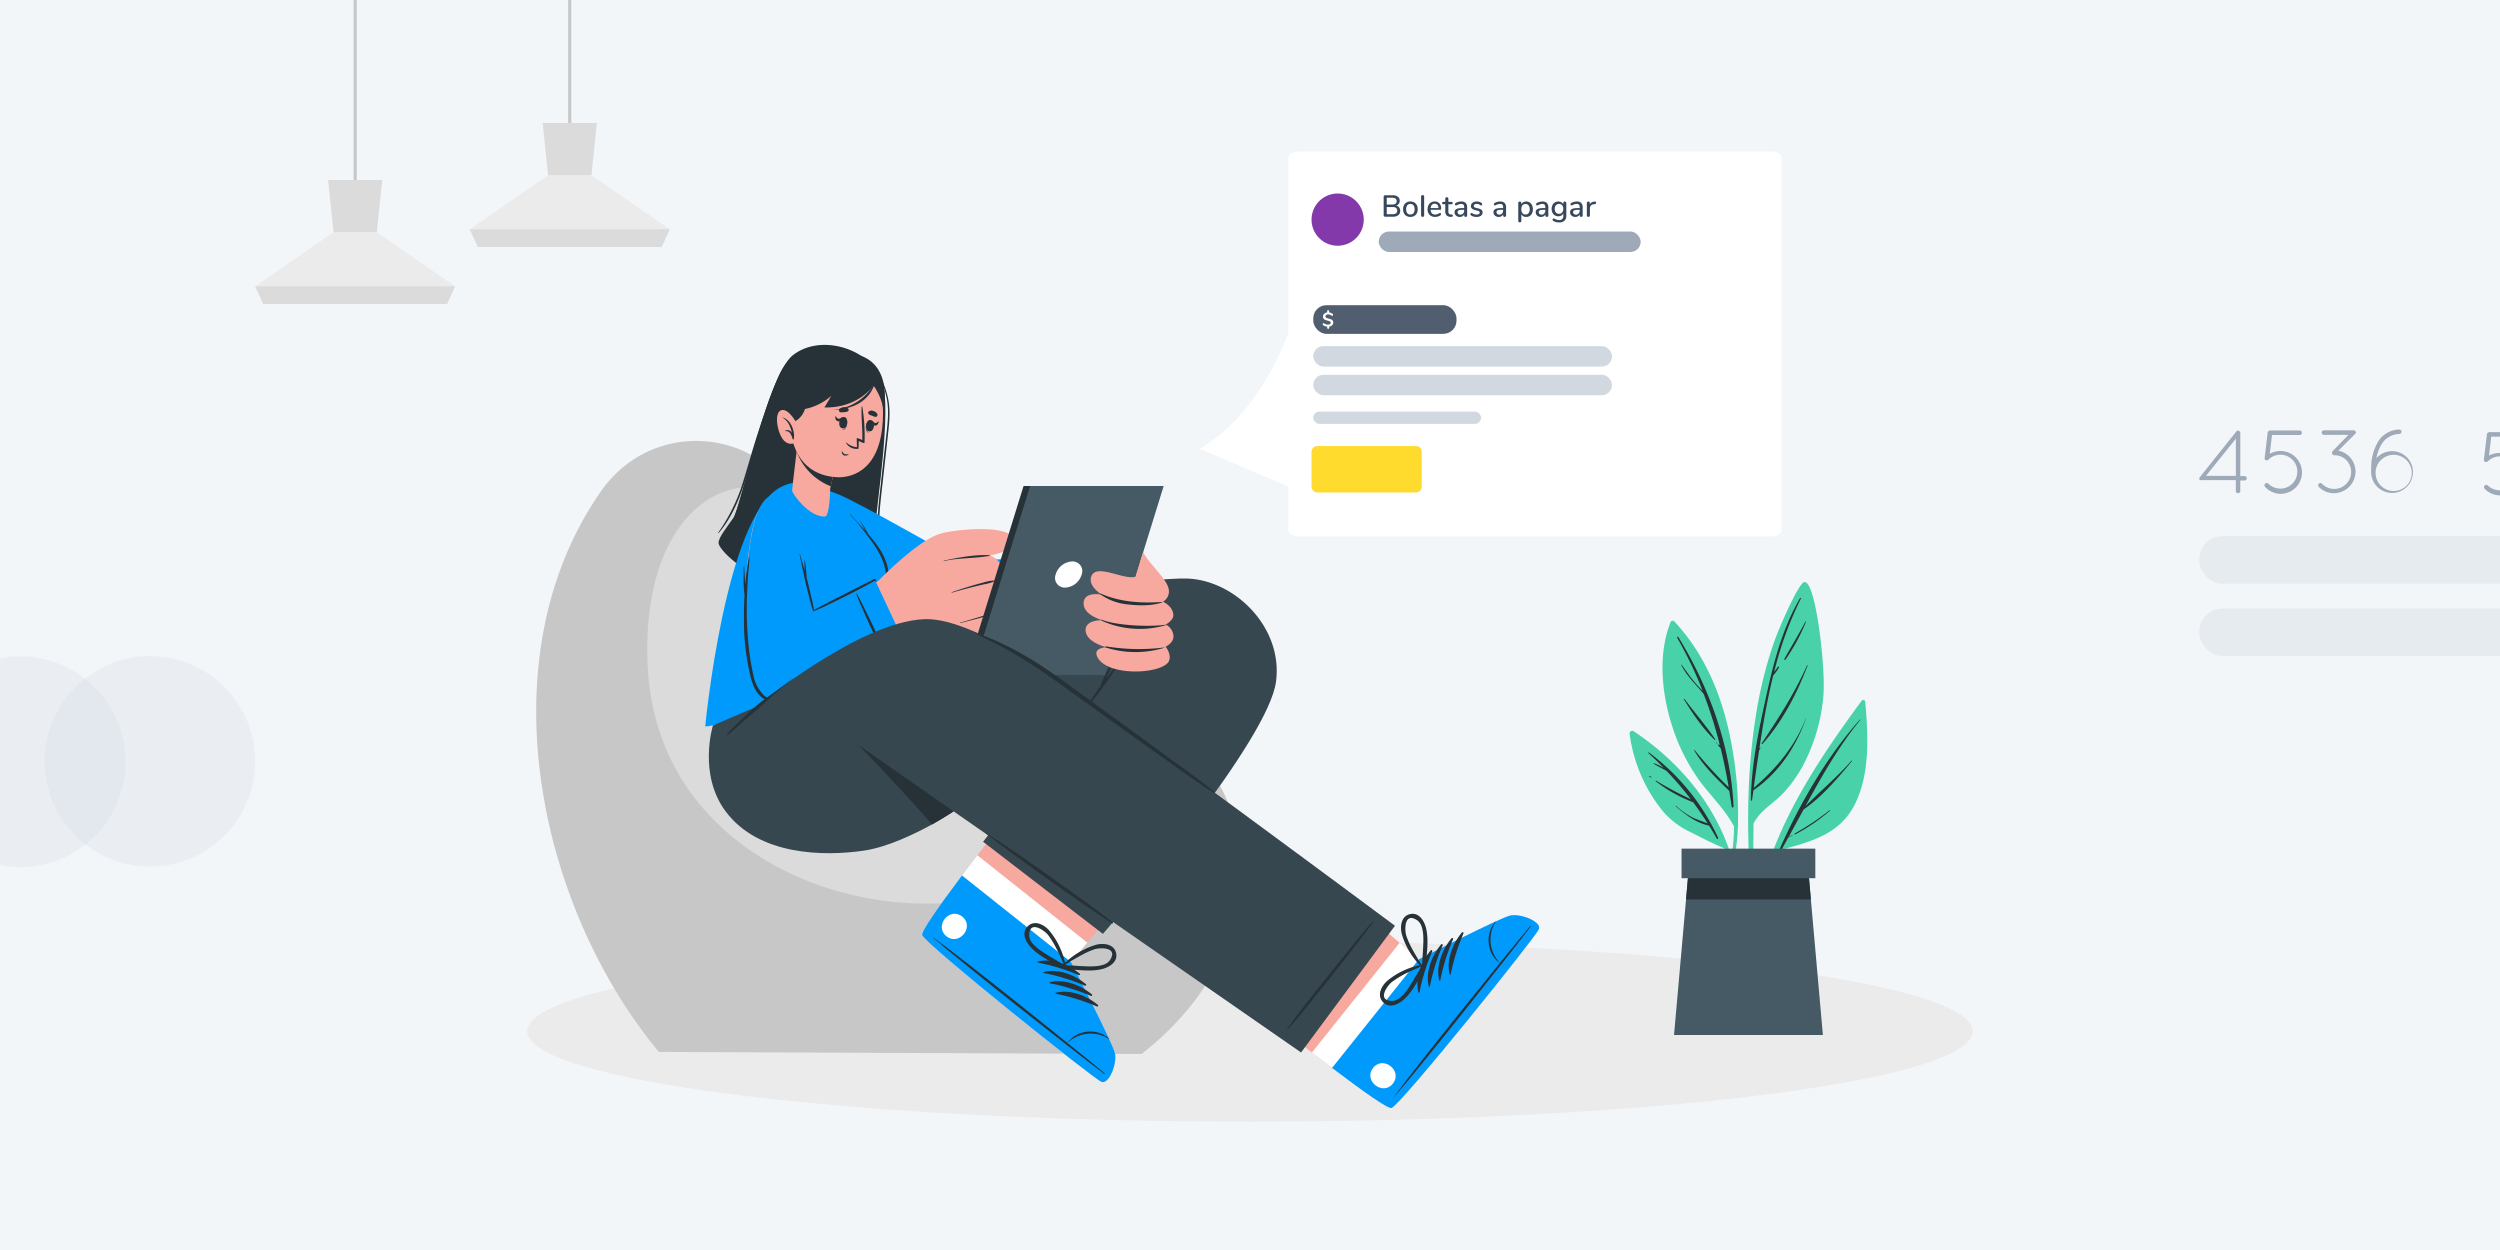 <svg xmlns="http://www.w3.org/2000/svg" xmlns:xlink="http://www.w3.org/1999/xlink" width="760" height="380" viewBox="0 0 760 380">
  <rect x="0" y="0" width="760" height="380" fill="#808080" stroke="none"/>
  <defs>
    <clipPath id="clip-path">
      <rect id="Rectángulo_17692" data-name="Rectángulo 17692" width="760" height="380" fill="#f3f6f9"/>
    </clipPath>
  </defs>
  <g id="Enmascarar_grupo_155" data-name="Enmascarar grupo 155" clip-path="url(#clip-path)">
    <g id="Grupo_19567" data-name="Grupo 19567">
      <rect id="Rectángulo_17691" data-name="Rectángulo 17691" width="760" height="380" fill="#f3f6f9"/>
      <g id="Add_to_Cart-cuate" data-name="Add to Cart-cuate" transform="translate(130 -130.73)">
        <g id="freepik--Shadow--inject-127">
          <ellipse id="Elipse_895" data-name="Elipse 895" cx="219.75" cy="27.51" rx="219.75" ry="27.51" transform="translate(30.25 416.71)" fill="#ebebeb"/>
        </g>
        <g id="freepik--Puff--inject-127">
          <path id="Trazado_28099" data-name="Trazado 28099" d="M70.29,450.51l146.77.63c35.68-28,39.36-69.51,13.91-94.67-15.4-15.21-35-12.14-53.59-14.56h0a54.919,54.919,0,0,1-18.89-5.55c-19.18-10.11-30-34-46.12-54.06-2-2.51-4.11-5-6.32-7.32-13.27-14.17-39.67-14.63-53.49,5.29C17.42,330.87,33.5,406.19,70.29,450.51Z" fill="#c7c7c7"/>
          <path id="Trazado_28100" data-name="Trazado 28100" d="M67,334.72c3.85,60.22,73.39,82.7,116.82,64.66,37.77-15.69,25.41-51.49-6.47-57.47h0a54.92,54.92,0,0,1-18.89-5.55c-19.18-10.11-30-34-46.12-54.06C88.28,269.81,64.21,290.63,67,334.72Z" fill="#dbdbdb"/>
        </g>
        <g id="freepik--Character--inject-127">
          <path id="Trazado_28101" data-name="Trazado 28101" d="M204.86,459.63c-2.27-.83-53.56-41.83-54.53-44.63-.38-1.06,5.16-8.88,12.11-18.13,1.51-2,3.07-4.06,4.67-6.14,10.37-13.5,21.68-27.59,21.68-27.59l34.39,27.32L200.56,417.3l-5,5.9s12.62,24.48,13.35,27.67S207.13,460.46,204.86,459.63Z" fill="#f7a9a0"/>
          <path id="Trazado_28102" data-name="Trazado 28102" d="M204.86,459.63c-2.27-.83-53.56-41.83-54.53-44.63-.45-1.29,7.81-12.56,16.78-24.27l33.45,26.57-5,5.9s12.62,24.48,13.35,27.67S207.13,460.46,204.86,459.63Z" fill="#fff"/>
          <path id="Trazado_28103" data-name="Trazado 28103" d="M204.86,459.63c-2.27-.83-53.56-41.83-54.53-44.63-.38-1.06,5.16-8.88,12.11-18.13l33.15,26.33s12.62,24.48,13.35,27.67S207.13,460.46,204.86,459.63Z" fill="#009afd"/>
          <path id="Trazado_28104" data-name="Trazado 28104" d="M205.77,457c-8.43-7.08-43.1-34.86-52-41.22-.08,0-.11,0-.05.06,8.2,7.2,43.1,34.69,51.9,41.3C205.84,457.27,205.94,457.14,205.77,457Z" fill="#263238"/>
          <path id="Trazado_28105" data-name="Trazado 28105" d="M207.12,446.38a8.87,8.87,0,0,0-6.82-2,8.6,8.6,0,0,0-5.59,3.06c0,.05,0,.13.1.08a10.22,10.22,0,0,1,12.22-1,.083.083,0,1,0,.09-.14Z" fill="#263238"/>
          <path id="Trazado_28106" data-name="Trazado 28106" d="M198.24,426.72c-3.4-2.8-8.36-4.77-12.75-3.67-.17.05-.1.29,0,.32A61.061,61.061,0,0,1,198,427.19a.27.27,0,0,0,.24-.47Z" fill="#263238"/>
          <path id="Trazado_28107" data-name="Trazado 28107" d="M200.07,429.88c-3.4-2.8-8.36-4.77-12.75-3.67-.17.05-.11.29,0,.32a61,61,0,0,1,12.43,3.82.284.284,0,0,0,.32-.47Z" fill="#263238"/>
          <path id="Trazado_28108" data-name="Trazado 28108" d="M201.9,433c-3.4-2.8-8.36-4.77-12.75-3.67-.17.05-.11.29,0,.32a61,61,0,0,1,12.43,3.82.284.284,0,1,0,.32-.47Z" fill="#263238"/>
          <path id="Trazado_28109" data-name="Trazado 28109" d="M203.73,436.2c-3.4-2.8-8.36-4.77-12.75-3.67-.17,0-.11.29,0,.31a61.633,61.633,0,0,1,12.43,3.83.284.284,0,1,0,.32-.47Z" fill="#263238"/>
          <path id="Trazado_28110" data-name="Trazado 28110" d="M162.51,409.36c-3.87-3.08-8.65,2.93-4.78,6S166.39,412.44,162.51,409.36Z" fill="#fff"/>
          <path id="Trazado_28111" data-name="Trazado 28111" d="M209.3,420.51c-.58-2.84-3.91-3.18-6.18-2.54a23.14,23.14,0,0,0-10.16,6.3.12.12,0,0,0,0,.19.53.53,0,0,0,.4.77c3.8.26,7.84,1,11.61.11C207.2,424.8,209.86,423.19,209.3,420.51Zm-10.06,3.94c-1.88-.08-3.74-.26-5.62-.27a67.359,67.359,0,0,1,6-3.55,25.674,25.674,0,0,1,3.11-1.32c1.66-.54,7.34-.72,4.69,3.3C206,424.83,201.47,424.55,199.24,424.45Z" fill="#263238"/>
          <path id="Trazado_28112" data-name="Trazado 28112" d="M183.39,418.72c2.63,2.85,6.4,4.47,9.71,6.36a.53.53,0,0,0,.76-.42c.07,0,.14,0,.13-.13a23.16,23.16,0,0,0-5-10.89c-1.53-1.8-4.48-3.36-6.55-1.33S181.85,417.05,183.39,418.72Zm-.51-3.62c0-4.82,4.65-1.51,5.73-.14a24.882,24.882,0,0,1,1.85,2.82,68.8,68.8,0,0,1,3,6.3c-1.57-1-3.21-1.92-4.82-2.9C186.76,420,182.86,417.75,182.88,415.1Z" fill="#263238"/>
          <path id="Trazado_28113" data-name="Trazado 28113" d="M257.92,337.92c-2.35,17.87-46.39,69.45-51.48,75.37l-1.16,1.34-36.42-28,.42-.54,32.07-42-95.68-.56L142,315.29s2.95,1.7,9.07.81c21.12-3.09,68.73-9.94,80-9.49C245.5,307.21,260.08,321.52,257.92,337.92Z" fill="#37474f"/>
          <path id="Trazado_28114" data-name="Trazado 28114" d="M212.87,328.49a42.658,42.658,0,0,0-3.31,4.24c-1.13,1.48-2.28,3-3.42,4.44v.05c.2-.44.4-.87.61-1.31.71-1.48,1.28-3,2.13-4.42.05-.09-.08-.17-.13-.08-.87,1.4-1.88,2.74-2.62,4.22-.35.69-.68,1.4-1,2.11-.17.39-.35.79-.5,1.19-.07.18-.15.37-.21.57-.5.69-1,1.38-1.49,2.09-1.08,1.56-2,3.22-3.13,4.77-.06.08.08.16.14.08,1.1-1.46,2.34-2.82,3.47-4.27s2.23-3,3.3-4.52,2.07-3,3.12-4.48a44.671,44.671,0,0,0,3.15-4.61.065.065,0,1,0-.11-.07Z" fill="#263238"/>
          <path id="Trazado_28115" data-name="Trazado 28115" d="M111,238.73c-7.59,6-15.1,45-18,49.34-2.07,3.05-4.67,6.1-4.55,7.82s7.4,10.18,21.17,12.84,27.34-3.91,28.72-5.64-2.25-7.67-2.11-13,4.9-34.59,2-43.31C134.88,236.89,119.71,231.89,111,238.73Z" fill="#263238"/>
          <path id="Trazado_28116" data-name="Trazado 28116" d="M139.29,301.43a25.56,25.56,0,0,1-2.07-11.05c.08-4.27.62-8.54,1.09-12.78q.75-6.71,1.49-13.42c.43-3.95,1-7.94.26-11.88a22,22,0,0,0-4.87-10.36s-.11,0-.07.05a23.61,23.61,0,0,1,4.53,10.35c.71,4.22,0,8.53-.45,12.76-.5,4.39-1,8.77-1.47,13.16-.44,4-.94,8.1-1,12.16,0,3.74.33,7.9,2.32,11.12C139.14,301.66,139.35,301.56,139.29,301.43Z" fill="#263238"/>
          <path id="Trazado_28117" data-name="Trazado 28117" d="M112.21,238.47c-3.52,1.91-5.24,5.69-6.65,9.32-1.9,4.93-3.65,9.93-5.29,15-1.7,5.19-3.1,10.47-4.77,15.67a54.8,54.8,0,0,1-7.16,14.18c-.07.1,0,.22.14.13,6.55-7.67,8.57-18,11.57-27.42q2.49-7.8,5.25-15.5c1.49-4.16,3-8.87,7-11.26C112.32,238.52,112.26,238.44,112.21,238.47Z" fill="#263238"/>
          <path id="Trazado_28118" data-name="Trazado 28118" d="M115.42,237.05c-7.36,2.88-10.27,11.12-12.64,18.15-2.82,8.35-4.85,16.95-7.34,25.4-1.39,4.77-2.65,9.95-5.75,13.91-.09.12.08.27.18.16,2.38-2.84,3.6-6.37,4.73-9.86,1.35-4.19,2.53-8.43,3.69-12.67,2.32-8.4,4.44-17.07,8.06-25,1.91-4.18,4.76-8.26,9.1-10C115.5,237.11,115.47,237,115.42,237.05Z" fill="#263238"/>
          <path id="Trazado_28119" data-name="Trazado 28119" d="M117.64,289.9c6.49,9.31,28.72,33.47,44.09,37,8.48,1.93,49.41,7.65,55,2.55,6.57-6,3.52-28.52-1.7-28.72-16-.63-45.45,2.49-52.82.87-3.33-.74-21-12.14-39.88-21.26C115.22,276.88,113.46,283.89,117.64,289.9Z" fill="#f7a9a0"/>
          <path id="Trazado_28120" data-name="Trazado 28120" d="M206.37,299.47l-2.74,33.74s-37.14-.59-48.35-6.89-29.46-22.38-36.44-33.56-4.65-17.27,9-10.39,32,17.9,34.44,18.48S206.37,299.47,206.37,299.47Z" fill="#009afd"/>
          <path id="Trazado_28121" data-name="Trazado 28121" d="M200.4,301.82a.08.08,0,1,0-.16,0c-.45,2.32-.65,4.7-.91,7s-.5,4.86-.72,7.29c-.44,4.85-1,9.73-1.1,14.59,0,.21.28.21.31,0,.73-4.77,1.11-9.63,1.57-14.44.22-2.39.44-4.77.61-7.16S200.43,304.25,200.4,301.82Z" fill="#263238"/>
          <path id="Trazado_28122" data-name="Trazado 28122" d="M84.39,351.55c2,.65,59.94-16.1,59.94-16.1l-6.84-20.11s3.38-6.46,1.81-12.68c-2.09-8.31-17.47-22-18.68-22.77-4.85-3.22-9.4-3.16-13.42-1C90.46,287.76,84.39,351.55,84.39,351.55Z" fill="#009afd"/>
          <path id="Trazado_28123" data-name="Trazado 28123" d="M128.57,287.13c1.49,1.73,3.09,3.38,4.63,5.08-.72-1.26-1.43-2.54-2.2-3.77h0a28.352,28.352,0,0,1,2.93,4.67,38,38,0,0,1,3.2,4.08,18.289,18.289,0,0,1,2.63,5.6A15.24,15.24,0,0,1,140,309a39.629,39.629,0,0,1-1.95,6.93c-.11.3-.53.11-.45-.18,1.09-3.93,2.32-8.07,1.45-12.17s-3.4-7.48-5.86-10.7a58.737,58.737,0,0,0-4.72-5.62C128.37,287.15,128.5,287.05,128.57,287.13Z" fill="#263238"/>
          <path id="Trazado_28124" data-name="Trazado 28124" d="M110.82,280c.23,1.05,5.13,7.92,9.92,7.76,1.55-.05,1.64-8.57,1.64-8.57l.15-.63,2.1-8.79-11.74-7.69S110.73,279.55,110.82,280Z" fill="#f7a9a0"/>
          <path id="Trazado_28125" data-name="Trazado 28125" d="M124.63,269.76l-2.1,8.79A18.16,18.16,0,0,1,112.16,268c.36-3,.67-5.55.71-5.92a.18.18,0,0,0,0-.05l1.49.9Z" fill="#263238"/>
          <path id="Trazado_28126" data-name="Trazado 28126" d="M138.35,259c-1,15.83-10.58,17-14,16.8-3.09-.19-13.62-1.26-14.27-17.11s7-20.38,14.14-20.3S139.34,243.14,138.35,259Z" fill="#f7a9a0"/>
          <path id="Trazado_28127" data-name="Trazado 28127" d="M136,257.44a9.025,9.025,0,0,1-1-.37,1.77,1.77,0,0,1-1-.57.58.58,0,0,1,.1-.69,1.42,1.42,0,0,1,1.41-.14,2.07,2.07,0,0,1,1.18.89.61.61,0,0,1-.69.88Z" fill="#263238"/>
          <path id="Trazado_28128" data-name="Trazado 28128" d="M125.63,256.09a9.806,9.806,0,0,0,1.09-.08,1.76,1.76,0,0,0,1.1-.3.55.55,0,0,0,.09-.68,1.39,1.39,0,0,0-1.32-.51,2.12,2.12,0,0,0-1.38.55.61.61,0,0,0,.42,1.02Z" fill="#263238"/>
          <path id="Trazado_28129" data-name="Trazado 28129" d="M127.55,258.74a.1.1,0,0,0-.1.09c-.08,1.08-.36,2.3-1.37,2.55v.06C127.29,261.4,127.64,259.78,127.55,258.74Z" fill="#263238"/>
          <path id="Trazado_28130" data-name="Trazado 28130" d="M126.71,257.52c-1.71-.32-2.23,3.12-.64,3.42S128.15,257.79,126.71,257.52Z" fill="#263238"/>
          <path id="Trazado_28131" data-name="Trazado 28131" d="M126,257.6c-.33.15-.68.45-1.05.43s-.69-.43-.91-.82h-.07c-.1.66,0,1.38.74,1.58s1.19-.33,1.45-1C126.22,257.74,126.14,257.54,126,257.6Z" fill="#263238"/>
          <path id="Trazado_28132" data-name="Trazado 28132" d="M133.45,259.36s.07.06.06.11c-.2,1.06-.25,2.31.66,2.81v.06C133,262,133.09,260.33,133.45,259.36Z" fill="#263238"/>
          <path id="Trazado_28133" data-name="Trazado 28133" d="M134.57,258.4c1.74.14,1.33,3.6-.27,3.47S133.12,258.28,134.57,258.4Z" fill="#263238"/>
          <path id="Trazado_28134" data-name="Trazado 28134" d="M135.27,258.71c.25.22.48.58.81.64s.7-.27,1-.6h.05c-.06.67-.36,1.33-1,1.38s-.95-.57-1-1.25C135.05,258.8,135.17,258.62,135.27,258.71Z" fill="#263238"/>
          <path id="Trazado_28135" data-name="Trazado 28135" d="M126.06,268c.2.3.39.69.77.79a2.67,2.67,0,0,0,1.19,0s.06,0,0,.06a1.45,1.45,0,0,1-1.46.32,1.16,1.16,0,0,1-.65-1.1.083.083,0,1,1,.15-.07Z" fill="#263238"/>
          <path id="Trazado_28136" data-name="Trazado 28136" d="M131.06,264.75s0,1.62-.1,2.38c0,.07-.2.08-.46.06h0a3.61,3.61,0,0,1-3.29-1.81.08.08,0,0,1,.12-.09,5.5,5.5,0,0,0,3.15,1.38c.08-.2-.1-2.78,0-2.78a7,7,0,0,1,1.66.63c.1-3.39-.35-6.77-.21-10.15a.11.11,0,0,1,.21,0,54.9,54.9,0,0,1,.68,10.92C132.82,265.69,131.34,264.92,131.06,264.75Z" fill="#263238"/>
          <path id="Trazado_28137" data-name="Trazado 28137" d="M110,259.51a6.57,6.57,0,0,0,4.71-4.45,17,17,0,0,0,8-4c-.18.3-1.42,2.45-2.09,3.53,10.26.27,14.93-6.63,14.93-6.63a17.51,17.51,0,0,1,3,7.18s1.37-6-.88-10.76a10,10,0,0,0-8.14-5.95,14.27,14.27,0,0,0-14.52,1.28C107,245.29,110,259.51,110,259.51Z" fill="#263238"/>
          <path id="Trazado_28138" data-name="Trazado 28138" d="M128.42,254.53a18.821,18.821,0,0,1-5.46.78h0a15.84,15.84,0,0,0,8.18-2.82,15.371,15.371,0,0,0,2.76-2.52,10.41,10.41,0,0,0,2.12-3.48.08.08,0,1,1,.15,0,12,12,0,0,1-1.62,3.72,11,11,0,0,1-2.89,2.8,12.59,12.59,0,0,1-3.24,1.51" fill="#263238"/>
          <path id="Trazado_28139" data-name="Trazado 28139" d="M112.52,260s-2.68-5.41-5.09-4.53-.9,8.37,1.57,9.74a2.67,2.67,0,0,0,3.76-.89Z" fill="#f7a9a0"/>
          <path id="Trazado_28140" data-name="Trazado 28140" d="M107.92,257.64s-.06.05,0,.07c1.72,1,2.43,2.85,2.84,4.71a1.48,1.48,0,0,0-2.13-.73.06.06,0,0,0,0,.11,1.63,1.63,0,0,1,1.71.84,7.271,7.271,0,0,1,.64,1.58c.06.17.37.13.34-.07h0C111.71,261.78,110.39,258.25,107.92,257.64Z" fill="#263238"/>
          <path id="Trazado_28141" data-name="Trazado 28141" d="M98.46,293c-4.65,26.41-.15,46.19,4.33,48.64,12.08,6.6,41.08-6.78,49.27-9.44,3.3-1.07-11.77-26.36-15.15-24.8-7.95,3.67-19.09,9.91-19.54,9.86-.9-.09-1.94-6.83-6.56-26.48C107.08,274.92,100.37,282.23,98.46,293Z" fill="#f7a9a0"/>
          <path id="Trazado_28142" data-name="Trazado 28142" d="M178.42,294.91c.83,3.32-7.52,4.67-7.52,4.67a6.28,6.28,0,0,1,3.31,2.73c1.21,2.3-1.85,5.21-1.85,5.21a7.82,7.82,0,0,1,3,3.44c.94,2.31-1.74,5.69-1.74,5.69a6.84,6.84,0,0,1,.76,4.71c-1,4.26-7.55,5.93-11.39,7.77-4.11,2-10.91,2.69-14,4.08l-13.37-24.49S148.57,295,156,292.92C160,291.75,177.16,289.84,178.42,294.91Z" fill="#f7a9a0"/>
          <path id="Trazado_28143" data-name="Trazado 28143" d="M170.81,299.5c-4.65-.2-9.34.71-13.86,1.64-.1,0-.06.17,0,.15,4.48-1,9.33-.77,13.83-1.57a.111.111,0,0,0,.03-.22Z" fill="#263238"/>
          <path id="Trazado_28144" data-name="Trazado 28144" d="M172.15,307.21a12.439,12.439,0,0,0-3.12.58c-1.08.28-2.17.58-3.25.9-2.16.64-4.3,1.32-6.43,2.06-.09,0-.06.19,0,.16q3.23-.95,6.49-1.76c1.09-.27,2.19-.53,3.28-.78a14.64,14.64,0,0,0,3.06-.86.16.16,0,0,0-.03-.3Z" fill="#263238"/>
          <path id="Trazado_28145" data-name="Trazado 28145" d="M173.56,316.68a8.5,8.5,0,0,0-2.78.67l-2.94.91c-2,.6-3.92,1.2-5.91,1.72-.09,0-.06.19,0,.16,2-.53,4-1,6.05-1.57l3-.82a7.68,7.68,0,0,0,2.61-1,.06.06,0,0,0-.03-.07Z" fill="#263238"/>
          <path id="Trazado_28146" data-name="Trazado 28146" d="M136.07,307.21,150,336.91s-43.1,12.57-48.94,5-5.44-31.36-2.7-47.82,10.15-16.78,13.39-1.9,5.16,24.28,5.74,24.2S136.07,307.21,136.07,307.21Z" fill="#009afd"/>
          <path id="Trazado_28147" data-name="Trazado 28147" d="M130.45,311.2c0-.07-.18,0-.15.06.78,2.23,1.82,4.38,2.77,6.54s2,4.45,3.06,6.66c2.07,4.4,4.1,8.87,6.43,13.14a.15.15,0,1,0,.26-.14c-1.78-4.5-3.9-8.88-5.94-13.26-1-2.18-2-4.34-3.09-6.49S131.7,313.29,130.45,311.2Z" fill="#263238"/>
          <path id="Trazado_28148" data-name="Trazado 28148" d="M127.18,342.37a17.808,17.808,0,0,0-3.6.6c-1.25.22-2.5.42-3.75.58a68.873,68.873,0,0,1-7.31.63c-2.41.06-8.37-.3-10.2-2a11.45,11.45,0,0,1-3.11-5.36,78.122,78.122,0,0,1-1.48-8.47,109.781,109.781,0,0,1-.57-18.13c.07-1.68.18-3.37.3-5.05s.33-3.42.38-5.14a.055.055,0,0,0-.11,0,59.174,59.174,0,0,0-1.14,8.3c-.11-1.73-.32-3.47-.34-5.21a.08.08,0,1,0-.16,0c0,1.83-.09,3.66,0,5.49a29.3,29.3,0,0,0,.25,3.07c-.14,2.33-.21,4.66-.18,7a71.7,71.7,0,0,0,2.13,18.23c.71,2.59,1.81,5.06,4.17,6.45a15.339,15.339,0,0,0,5.67,1.48,47.491,47.491,0,0,0,12.42-.78q1.71-.33,3.42-.72a13.53,13.53,0,0,0,3.27-.89S127.24,342.37,127.18,342.37Z" fill="#263238"/>
          <path id="Trazado_28149" data-name="Trazado 28149" d="M136.62,307.44v.01h0Z" fill="#263238"/>
          <path id="Trazado_28150" data-name="Trazado 28150" d="M136,306.65c-3.17,1.59-6.35,3.18-9.51,4.8l-4.67,2.39c-1.5.78-4.36,2.32-4.36,2.32a35.718,35.718,0,0,0-.88-4.13c-.3-1.34-.67-2.91-1-4.36-.1-.38-.21-.75-.31-1.13-.07-.69-.13-1.39-.19-2.09-.11-1.12-.2-2.26-.37-3.38h-.07a16.4,16.4,0,0,0,0,3.21c-.48-1.76-1-3.5-1.5-5.24h-.09c.57,2.94,1.17,5.88,1.84,8.8.33,1.41.69,2.82,1.06,4.23a44.3,44.3,0,0,0,1.26,4.5,49,49,0,0,0,4.75-2.1q2.43-1.15,4.84-2.36c3.11-1.56,6.25-3.15,9.26-4.91,0,0,.21.4.24.45s.18-.09.14-.23S136.08,306.62,136,306.65Z" fill="#263238"/>
          <path id="Trazado_28151" data-name="Trazado 28151" d="M136.62,307.45Z" fill="#263238"/>
          <path id="Trazado_28152" data-name="Trazado 28152" d="M163.35,335.95h40.61l17.8-57.47h-40.6Z" fill="#263238"/>
          <path id="Trazado_28153" data-name="Trazado 28153" d="M165.34,335.95h40.61l17.81-57.47H183.15Z" fill="#455a64"/>
          <path id="Trazado_28154" data-name="Trazado 28154" d="M198.82,305.41a5.5,5.5,0,0,1-5,3.95,2.94,2.94,0,0,1-2.91-3.95,5.5,5.5,0,0,1,5-4,2.94,2.94,0,0,1,2.91,4Z" fill="#fff"/>
          <path id="Trazado_28155" data-name="Trazado 28155" d="M217.51,298.63c2,3.65,7.24,8.13,7.77,11.17a3.53,3.53,0,0,1-1.75,3.84s3.14,1.35,3.17,4.19c0,1.46-2.3,2.77-2.3,2.77a4.21,4.21,0,0,1,2.34,3.71c-.1,2-2.4,3-2.4,3s1.83,2.24,1.07,4.26c-1.54,4.09-18.8,5.06-21.83-1.15-1.4-2.9,2.83-2.9,2.83-2.9s-6.09-1.46-6.38-5,5.21-3.23,5.21-3.23-5.89-1.46-5.82-5.18,5.52-2.6,5.52-2.6-4-2.39-3.28-5.22c1.16-4.68,9.81.88,13.55-.23Z" fill="#f7a9a0"/>
          <path id="Trazado_28156" data-name="Trazado 28156" d="M224,327.55v.09a30,30,0,0,1-17.85-.07c-.18-.06-.16-.38.06-.35a61.46,61.46,0,0,0,17.79.33Z" fill="#263238"/>
          <path id="Trazado_28157" data-name="Trazado 28157" d="M224.49,320.63a.06.06,0,0,1,0,.12A28.09,28.09,0,0,1,205,319.47c-.21-.1-.3-.4,0-.31C209.24,320.83,219,321.41,224.49,320.63Z" fill="#263238"/>
          <path id="Trazado_28158" data-name="Trazado 28158" d="M204.56,311.16c6,2.62,12.26,3,18.74,2.56.08,0,.08.11,0,.14-3.1,1.1-7.26,1-10.5.61a17.17,17.17,0,0,1-8.34-3.1C204.37,311.3,204.43,311.11,204.56,311.16Z" fill="#263238"/>
          <path id="Trazado_28159" data-name="Trazado 28159" d="M337.84,413.17c-.84,2.27-42,53.43-44.8,54.39-1.06.37-8.86-5.19-18.1-12.18-2-1.51-4-3.08-6.12-4.68-13.47-10.41-27.52-21.77-27.52-21.77l27.43-34.31,26.77,22.72,5.88,5s24.52-12.54,27.71-13.26S338.68,410.9,337.84,413.17Z" fill="#f7a9a0"/>
          <path id="Trazado_28160" data-name="Trazado 28160" d="M337.84,413.17c-.84,2.27-42,53.43-44.8,54.39-1.3.44-12.54-7.86-24.22-16.86l26.68-33.36,5.88,5s24.52-12.54,27.71-13.26S338.68,410.9,337.84,413.17Z" fill="#fff"/>
          <path id="Trazado_28161" data-name="Trazado 28161" d="M337.84,413.17c-.84,2.27-42,53.43-44.8,54.39-1.06.37-8.86-5.19-18.1-12.18l26.44-33.06s24.52-12.54,27.71-13.26S338.68,410.9,337.84,413.17Z" fill="#009afd"/>
          <path id="Trazado_28162" data-name="Trazado 28162" d="M335.2,412.25c-7.11,8.41-35,43-41.38,51.84-.05.07,0,.11.05.05,7.23-8.18,34.84-43,41.48-51.77C335.49,412.18,335.35,412.08,335.2,412.25Z" fill="#263238"/>
          <path id="Trazado_28163" data-name="Trazado 28163" d="M324.6,410.87a8.82,8.82,0,0,0-2,6.81,8.57,8.57,0,0,0,3,5.6c.05,0,.13,0,.08-.1a10.23,10.23,0,0,1-1-12.23.07.07,0,0,0-.08-.08Z" fill="#263238"/>
          <path id="Trazado_28164" data-name="Trazado 28164" d="M304.91,419.68c-2.81,3.39-4.8,8.35-3.71,12.74.05.17.29.11.32,0A60.193,60.193,0,0,1,305.38,420a.284.284,0,1,0-.47-.32Z" fill="#263238"/>
          <path id="Trazado_28165" data-name="Trazado 28165" d="M308.08,417.86c-2.81,3.39-4.8,8.35-3.71,12.74,0,.17.28.11.31,0a60.831,60.831,0,0,1,3.87-12.42.284.284,0,1,0-.47-.32Z" fill="#263238"/>
          <path id="Trazado_28166" data-name="Trazado 28166" d="M311.24,416c-2.81,3.4-4.8,8.35-3.71,12.74.05.17.29.11.32,0a60.379,60.379,0,0,1,3.86-12.42.284.284,0,1,0-.47-.32Z" fill="#263238"/>
          <path id="Trazado_28167" data-name="Trazado 28167" d="M314.41,414.22c-2.81,3.4-4.8,8.35-3.71,12.74,0,.17.28.11.31,0a61.111,61.111,0,0,1,3.87-12.43.282.282,0,0,0-.47-.31Z" fill="#263238"/>
          <path id="Trazado_28168" data-name="Trazado 28168" d="M287.43,455.35c-3.09,3.86,2.91,8.67,6,4.8S290.52,451.49,287.43,455.35Z" fill="#fff"/>
          <path id="Trazado_28169" data-name="Trazado 28169" d="M298.74,408.6c-2.84.58-3.2,3.9-2.56,6.17A23.14,23.14,0,0,0,302.45,425a.11.11,0,0,0,.18,0,.54.54,0,0,0,.78-.4c.27-3.8,1-7.83.14-11.61C303,410.72,301.42,408.05,298.74,408.6Zm3.9,10.08c-.09,1.87-.27,3.73-.29,5.61q-1.914-2.91-3.53-6a26.553,26.553,0,0,1-1.31-3.11c-.53-1.66-.69-7.34,3.32-4.68,2.17,1.44,1.92,5.95,1.81,8.18Z" fill="#263238"/>
          <path id="Trazado_28170" data-name="Trazado 28170" d="M296.86,434.51c2.86-2.62,4.49-6.39,6.4-9.69a.54.54,0,0,0-.42-.76.12.12,0,0,0-.14-.13,23.22,23.22,0,0,0-10.9,4.91c-1.8,1.53-3.37,4.47-1.35,6.55S295.19,436,296.86,434.51Zm-3.62.5c-4.82-.05-1.5-4.66-.13-5.73a26.584,26.584,0,0,1,2.84-1.85c2-1.17,4.18-2,6.3-3-1,1.56-1.93,3.2-2.91,4.8-1.16,1.91-3.45,5.77-6.1,5.77Z" fill="#263238"/>
          <path id="Trazado_28171" data-name="Trazado 28171" d="M294.07,412.16l-28.55,38.52-96.34-66.85-9.29-6.45s-2.63,1.77-6.59,4c-5.5,3-13.56,6.89-20.69,7.94-12,1.77-31.93,1.58-42-11.9-8.49-11.35-3.88-26.16-3.88-26.16l13.13-5.64s31.08-25.89,51.21-26.67c8.55-.34,21,6.14,32.53,12.91S294.07,412.16,294.07,412.16Z" fill="#37474f"/>
          <path id="Trazado_28172" data-name="Trazado 28172" d="M159.89,377.38s-2.63,1.77-6.59,4c-7-8.38-21.82-23.6-22.27-24.14Z" fill="#263238"/>
          <path id="Trazado_28173" data-name="Trazado 28173" d="M111.24,336.92c-1.86,1.29-3.65,2.66-5.49,4s-3.66,2.53-5.37,4-3.4,3-5,4.55c-.79.75-1.58,1.51-2.34,2.29a21.34,21.34,0,0,0-2.24,2.42c-.06.09.06.18.14.13a23.777,23.777,0,0,0,2.48-2L96,350c1.67-1.42,3.37-2.8,5-4.23s3.19-3,4.83-4.39,3.6-3,5.43-4.41C111.31,337,111.28,336.89,111.24,336.92Z" fill="#263238"/>
          <path id="Trazado_28174" data-name="Trazado 28174" d="M287.37,410.78c-1.86,2-3.57,4.15-5.3,6.26s-3.46,4.25-5.17,6.39c-3.42,4.27-6.88,8.53-10.24,12.86-1.85,2.37-3.67,4.76-5.39,7.24-.08.11.1.23.18.13,3.69-4.05,7.05-8.37,10.47-12.64s6.84-8.58,10.19-12.91c1.84-2.37,3.74-4.73,5.42-7.21C287.6,410.8,287.45,410.69,287.37,410.78Z" fill="#263238"/>
          <path id="Trazado_28175" data-name="Trazado 28175" d="M208.3,411.17c-4.79-3.78-9.76-7.34-14.73-10.88s-9.89-7.06-14.91-10.48c-1.44-1-2.89-1.95-4.34-2.91s-3-1.86-4.38-2.86c-.08-.05-.16.08-.08.14,1.31.94,2.54,2,3.82,2.95s2.44,1.87,3.67,2.78c2.41,1.78,4.84,3.53,7.27,5.29,4.92,3.55,9.88,7.07,14.88,10.5,2.85,1.95,5.68,3.91,8.59,5.77C208.26,411.58,208.47,411.3,208.3,411.17Z" fill="#263238"/>
          <path id="Trazado_28176" data-name="Trazado 28176" d="M239.11,371.43c-4.43-3.67-9.18-7-13.82-10.37s-9.37-6.9-14.08-10.3l-14-10.15c-4.54-3.28-9.05-6.61-13.84-9.51-2.62-1.59-5.31-3.06-8.07-4.38a52.517,52.517,0,0,0-8.34-3.41c-.09,0-.13.1-.06.14,2.36,1.32,4.84,2.43,7.23,3.7s4.69,2.58,7,4c4.75,2.88,9.24,6.16,13.75,9.4,9.36,6.73,18.71,13.5,28.14,20.14,5.28,3.72,10.45,7.64,15.93,11C239.07,371.82,239.27,371.56,239.11,371.43Z" fill="#263238"/>
        </g>
        <g id="freepik--Plant--inject-127" transform="translate(-29 -16.557)">
          <path id="Trazado_28177" data-name="Trazado 28177" d="M460.286,356.033c-13.89,18.823-28.417,40.647-31.906,64.245,0,.364.534.477.614.125a139.954,139.954,0,0,1,6.149-18.9c9.093-2.512,18.1-4.547,22.893-13.64,4.888-9.309,4.263-21.46,3.342-31.611A.593.593,0,0,0,460.286,356.033Z" transform="translate(4.645 4.309)" fill="#49d2aa"/>
          <path id="Trazado_28178" data-name="Trazado 28178" d="M434.453,400.56c6.24-14,14.265-28.064,24.5-39.556.068-.08.17,0,.1.114-6.661,8.2-11.73,17.13-16.675,26.223,4.6-4.672,9.639-8.855,13.992-13.811a.1.1,0,0,1,.148.136c-4.331,5.195-9.093,10.844-14.7,14.686q-2.273,4.183-4.547,8.377c.386-.216.773-.4,1.137-.591.068,0,.136.068.057.1-.421.216-.853.443-1.3.637-.727,1.319-1.455,2.648-2.205,3.967A.3.3,0,0,1,434.453,400.56Z" transform="translate(5.471 5.022)" fill="#263238"/>
          <path id="Trazado_28179" data-name="Trazado 28179" d="M438.539,392.358a80.935,80.935,0,0,0,10.662-7.116c.091-.068.227.057.136.125a55.84,55.84,0,0,1-10.639,7.252.153.153,0,0,1-.159-.261Z" transform="translate(6.023 8.336)" fill="#263238"/>
          <path id="Trazado_28180" data-name="Trazado 28180" d="M427.123,421.029c0,.284.512.273.512,0,.068-7.775,0-15.584.114-23.381,2-4.024,6.263-6.24,9.241-9.468a41.432,41.432,0,0,0,5.536-7.707,55.276,55.276,0,0,0,6.434-21.438c.818-8.309-2.33-35.737-5.843-34.782-1.807.489-7.7,14.072-9.253,18.562a128.626,128.626,0,0,0-5.524,22.733C425.464,383.849,425.7,402.627,427.123,421.029Z" transform="translate(4.333 0)" fill="#49d2aa"/>
          <path id="Trazado_28181" data-name="Trazado 28181" d="M426.934,386.931h0c.432-9.832,2.637-19.755,4.717-29.292,2.273-10.23,4.842-19.949,10.128-29.11.1-.17.352,0,.261.159a107.986,107.986,0,0,0-8.139,22.336c.352-.546.784-1.08,1.137-1.6.136-.2.477,0,.341.2a14.678,14.678,0,0,1-1.66,2.33h-.068c-1.819,7.343-3.126,14.856-4.24,22.347a3.15,3.15,0,0,1,.25-.3c.057,0,.148,0,.114.091-.136.25-.3.489-.443.739-.568,3.808-1.137,7.6-1.614,11.367,6.82-5.8,12.5-12.617,15.811-21.017h.068c-3.194,8.707-8.229,16.459-15.982,21.756-.148,1.012-.284,2.023-.432,3.035,0,.2-.364.148-.364-.057,0-.887,0-1.785.08-2.683a.216.216,0,0,1,.034-.307Z" transform="translate(4.432 0.578)" fill="#263238"/>
          <path id="Trazado_28182" data-name="Trazado 28182" d="M429.733,370.233c5.172-7.729,10-15.22,13.788-23.756a.092.092,0,0,1,.171.068c-3.194,8.48-7.661,17.05-13.708,23.87C429.87,370.563,429.62,370.381,429.733,370.233Z" transform="translate(4.826 3.033)" fill="#263238"/>
          <path id="Trazado_28183" data-name="Trazado 28183" d="M435.784,346.162c2.137-3.8,4.4-7.479,6.411-11.367.057-.1.2,0,.159.1a58.824,58.824,0,0,1-6.24,11.5C435.965,346.548,435.658,346.4,435.784,346.162Z" transform="translate(5.653 1.438)" fill="#263238"/>
          <path id="Trazado_28184" data-name="Trazado 28184" d="M435,346.24v0Z" transform="translate(5.55 3.008)" fill="#263238"/>
          <path id="Trazado_28185" data-name="Trazado 28185" d="M424.957,397.143a78.429,78.429,0,0,1-1.807,15.3l.239,1.682a73.2,73.2,0,0,0,2.739-17.05.557.557,0,0,0,0-.534h0a113.582,113.582,0,0,0-1.716-23.12c-2.41-14.277-7.661-27.985-17.63-38.647a.7.7,0,0,0-1.137.227c-4.024,10.23-2.614,22.4.807,32.6a59.58,59.58,0,0,0,7.888,15.481C417.83,387.834,422.183,391.892,424.957,397.143Z" transform="translate(1.203 1.414)" fill="#49d2aa"/>
          <path id="Trazado_28186" data-name="Trazado 28186" d="M407.452,338.906c9.434,15.322,16,33.486,16.811,51.571,0,.33-.523.409-.568.08-.227-1.625-.477-3.24-.739-4.842h0c-3.91-3.74-7.957-7.684-10.707-12.367-.057-.08.068-.171.125-.1a127.563,127.563,0,0,0,10.412,11.367c-.682-4-1.478-7.957-2.433-11.81l-.739-.875c-.17-.193.1-.477.273-.284l.227.25a134.586,134.586,0,0,0-4.933-15.663c-2.4-2.864-5.092-5.342-6.82-8.8,0-.08.08-.148.125-.08,1.409,1.978,2.773,3.967,4.365,5.8.637.727,1.341,1.409,2,2.126a120.639,120.639,0,0,0-7.729-16.107.216.216,0,0,1,.33-.261Z" transform="translate(1.737 2)" fill="#263238"/>
          <path id="Trazado_28187" data-name="Trazado 28187" d="M409.117,355.537c3.046,4.1,6.525,8.013,9.366,12.265.08.114-.1.239-.2.148-3.637-3.41-6.729-8.082-9.366-12.3C408.833,355.514,409.015,355.412,409.117,355.537Z" transform="translate(1.982 4.271)" fill="#263238"/>
          <path id="Trazado_28188" data-name="Trazado 28188" d="M417.72,367.153l.136.136c.091.091-.057.227-.148.136l-.125-.125C417.493,367.21,417.629,367.063,417.72,367.153Z" transform="translate(3.165 5.863)" fill="#263238"/>
          <path id="Trazado_28189" data-name="Trazado 28189" d="M394.4,364.92a47.081,47.081,0,0,0,9.957,23.359,24.847,24.847,0,0,0,8.082,6.309c3.5,1.728,7.161,3.717,10.776,5.138a70.6,70.6,0,0,1,3.819,13.561c.114-.4.227-.807.352-1.2-2.33-19.949-15.243-37-31.747-47.945a.807.807,0,0,0-1.239.784Z" transform="translate(0 5.437)" fill="#49d2aa"/>
          <path id="Trazado_28190" data-name="Trazado 28190" d="M399.426,370.029a.138.138,0,0,1,.17-.216,67.519,67.519,0,0,1,21.04,25.939c.125.273-.25.512-.409.239-.762-1.341-1.546-2.66-2.342-3.944h0c-3.774-.716-7.343-3.41-10.139-5.888-.08-.068,0-.182.114-.114a22.792,22.792,0,0,0,4.763,3.41c1.546.784,3.194,1.273,4.8,1.9-1.4-2.217-2.853-4.342-4.376-6.411a43.614,43.614,0,0,1-11.367-6.365.107.107,0,0,1,.114-.182,113,113,0,0,0,10.526,5.627,95.277,95.277,0,0,0-7.434-8.661c-1.284-.682-2.58-1.364-3.819-2.08-.1-.057,0-.239.08-.193a13.243,13.243,0,0,1,2.933,1.444A64.569,64.569,0,0,0,399.426,370.029Z" transform="translate(0.681 6.227)" fill="#263238"/>
          <path id="Trazado_28191" data-name="Trazado 28191" d="M399.748,376.051a6.431,6.431,0,0,1,.637.455c0,.057,0,.136-.08.114a4.764,4.764,0,0,1-.659-.386A.1.1,0,0,1,399.748,376.051Z" transform="translate(0.711 7.081)" fill="#263238"/>
          <path id="Trazado_28192" data-name="Trazado 28192" d="M451.531,451.418H406.28l3.649-41.2.807-9.093h36.339l.807,9.093Z" transform="translate(1.625 10.509)" fill="#455a64"/>
          <path id="Trazado_28193" data-name="Trazado 28193" d="M447.444,410.213H409.49l.807-9.093h36.339Z" transform="translate(2.063 10.509)" fill="#263238"/>
          <rect id="Rectángulo_17688" data-name="Rectángulo 17688" width="40.67" height="8.991" transform="translate(410.189 405.275)" fill="#455a64"/>
        </g>
      </g>
      <g id="Grupo_19566" data-name="Grupo 19566">
        <rect id="Rectángulo_17689" data-name="Rectángulo 17689" width="0.955" height="87.487" transform="translate(107.497 -29.73)" fill="#c7c7c7"/>
        <path id="Trazado_28194" data-name="Trazado 28194" d="M108.389,121.546l-2.444,5.365H50.074l-2.444-5.365,23.8-16.466H84.6Z" transform="translate(29.959 -34.503)" fill="#ebebeb"/>
        <path id="Trazado_28195" data-name="Trazado 28195" d="M87.306,88.46l-1.651,15.865H72.481L70.83,88.46Z" transform="translate(28.906 -33.748)" fill="#dbdbdb"/>
        <path id="Trazado_28196" data-name="Trazado 28196" d="M108.389,122.33l-2.444,5.374H50.064L47.63,122.33Z" transform="translate(29.959 -35.287)" fill="#dbdbdb"/>
        <rect id="Rectángulo_17690" data-name="Rectángulo 17690" width="0.955" height="70.161" transform="translate(172.723 -29.73)" fill="#c7c7c7"/>
        <path id="Trazado_28197" data-name="Trazado 28197" d="M176.729,103.386l-2.444,5.374H118.4l-2.434-5.374L139.758,86.92h13.183Z" transform="translate(26.855 -33.678)" fill="#ebebeb"/>
        <path id="Trazado_28198" data-name="Trazado 28198" d="M155.646,70.31l-1.651,15.855H140.811L139.16,70.31Z" transform="translate(25.802 -32.924)" fill="#dbdbdb"/>
        <path id="Trazado_28199" data-name="Trazado 28199" d="M176.729,104.18l-2.444,5.365H118.4l-2.434-5.365Z" transform="translate(26.855 -34.462)" fill="#dbdbdb"/>
      </g>
      <g id="Grupo_19565" data-name="Grupo 19565" transform="translate(805.327 -118.811)">
        <g id="Grupo_19560" data-name="Grupo 19560" transform="translate(-136.751 249.394)">
          <path id="Trazado_27775" data-name="Trazado 27775" d="M350.6,227.823a.689.689,0,0,1,.969-.969,5.329,5.329,0,0,0,3.647,1.479,5.151,5.151,0,1,0-3.647-8.772.714.714,0,0,1-.969,0,.794.794,0,0,1-.179-.229h0a.631.631,0,0,1,0-.23,1.046,1.046,0,0,0,0-.128l.918-7.65a.613.613,0,0,1,.281-.485.561.561,0,0,1,.433-.178h8.976a.688.688,0,0,1,.688.688.663.663,0,0,1-.689.689h-8.39l-.663,5.738a6.528,6.528,0,0,1,7.88,10.2,6.834,6.834,0,0,1-4.616,1.913A6.58,6.58,0,0,1,350.6,227.823Z" transform="translate(-263.886 -209.869)" fill="#9eaab8"/>
          <path id="Trazado_27776" data-name="Trazado 27776" d="M358.772,214.768a7.855,7.855,0,0,1,6.732-4.208.663.663,0,0,1,.689.637.714.714,0,0,1-.663.714,6.554,6.554,0,0,0-5.61,3.519,13.258,13.258,0,0,0-1.351,3.851,6.3,6.3,0,0,1,4.743-2.193,6.375,6.375,0,1,1-6.324,6.6,7.127,7.127,0,0,1,0-1.275A15.785,15.785,0,0,1,358.772,214.768Zm-.434,8.8a1.317,1.317,0,0,0,0,.357.483.483,0,0,1,0,.2,5.1,5.1,0,1,0,0-.663Z" transform="translate(-253.743 -210.024)" fill="#9eaab8"/>
          <path id="Trazado_27777" data-name="Trazado 27777" d="M366.472,228.846l7.089-16.933h-9.308a.663.663,0,0,1,0-1.326h10.2a.741.741,0,0,1,.408,0,.688.688,0,0,1,.357.408.891.891,0,0,1-.127.586l-7.4,17.851a.688.688,0,0,1-.612.408.56.56,0,0,1-.281,0,.714.714,0,0,1-.332-.994Z" transform="translate(-243.465 -210.026)" fill="#9eaab8"/>
          <path id="Trazado_27778" data-name="Trazado 27778" d="M375.952,210.52a3.978,3.978,0,0,1,2.372,7.217,6.222,6.222,0,1,1-4.743,0,4.029,4.029,0,0,1-1.607-3.239,3.953,3.953,0,0,1,3.978-3.978Zm0,17.851a2.346,2.346,0,1,0,.026.1Zm0-11.246a2.754,2.754,0,0,0,2.7-2.729,2.69,2.69,0,1,0-2.7,2.831Z" transform="translate(-233.946 -210.086)" fill="#9eaab8"/>
          <path id="Trazado_27779" data-name="Trazado 27779" d="M389.491,210.48a6.375,6.375,0,0,1,6.35,5.61h0v1.658a16.121,16.121,0,0,1-1.811,7.65,7.931,7.931,0,0,1-6.732,4.208h0a.663.663,0,0,1-.689-.638.714.714,0,0,1,.663-.714,6.477,6.477,0,0,0,5.61-3.494,12.544,12.544,0,0,0,1.377-3.876,6.329,6.329,0,1,1-4.769-10.4Zm5.1,6.324a11.3,11.3,0,1,0-.051.1Z" transform="translate(-213.237 -210.148)" fill="#9eaab8"/>
          <path id="Trazado_27780" data-name="Trazado 27780" d="M390,220.122a12.267,12.267,0,0,1,1.836-6.758,5.432,5.432,0,0,1,9.614,0,12.749,12.749,0,0,1,1.913,6.758,12.419,12.419,0,0,1-1.862,6.707,5.432,5.432,0,0,1-9.639,0A11.985,11.985,0,0,1,390,220.122Zm1.352,0a10.839,10.839,0,0,0,1.632,5.967,4.641,4.641,0,0,0,3.7,2.3,4.565,4.565,0,0,0,3.672-2.321,10.862,10.862,0,0,0,1.658-5.967,11.067,11.067,0,0,0-1.683-5.967,4.08,4.08,0,0,0-7.37,0,10.99,10.99,0,0,0-1.53,5.993Z" transform="translate(-202.528 -210.176)" fill="#9eaab8"/>
          <path id="Trazado_27781" data-name="Trazado 27781" d="M401.017,212.442l-2.729,1.581a.486.486,0,0,1-.331,0,.689.689,0,0,1-.561-.332.638.638,0,0,1,.23-.918l3.723-2.27a.6.6,0,0,1,.893.74v17.723a.612.612,0,0,1-.637.638.638.638,0,0,1-.663-.638Z" transform="translate(-191.229 -210.223)" fill="#9eaab8"/>
          <path id="Trazado_27782" data-name="Trazado 27782" d="M401.269,228.531l8.976-8.16a4.922,4.922,0,0,0,1.632-3.7,4.845,4.845,0,0,0-1.3-3.29,4.743,4.743,0,0,0-3.647-1.607,5.1,5.1,0,0,0-3.366,1.275l-.943.842a.612.612,0,0,1-.918,0,.638.638,0,0,1,0-.944l.918-.867a6.528,6.528,0,0,1,4.284-1.632,6.12,6.12,0,0,1,4.616,2.04,6.2,6.2,0,0,1,1.658,4.208,6.35,6.35,0,0,1-2.04,4.692l-7.65,6.988h9.13a.688.688,0,0,1,.663.688.663.663,0,0,1-.663.663H401.754a.561.561,0,0,1-.485-.2.689.689,0,0,1,0-.995Z" transform="translate(-185.386 -210.195)" fill="#9eaab8"/>
          <path id="Trazado_27783" data-name="Trazado 27783" d="M425.365,211.537l-5.1,5.1a6.529,6.529,0,0,1,3.315,1.734,6.759,6.759,0,0,1,1.913,4.616,6.63,6.63,0,0,1-6.554,6.579,6.375,6.375,0,0,1-4.59-1.912.663.663,0,0,1,0-.969.638.638,0,0,1,.944,0,5.158,5.158,0,1,0,7.421-7.166,5.1,5.1,0,0,0-3.647-1.5.688.688,0,0,1-.535-.255h0a.739.739,0,0,1,0-.995l4.794-4.947h-7.4a.689.689,0,1,1,0-1.377h9a.688.688,0,0,1,.612.995A.561.561,0,0,1,425.365,211.537Z" transform="translate(-165.11 -210.21)" fill="#9eaab8"/>
          <path id="Trazado_27789" data-name="Trazado 27789" d="M425.365,211.537l-5.1,5.1a6.529,6.529,0,0,1,3.315,1.734,6.759,6.759,0,0,1,1.913,4.616,6.63,6.63,0,0,1-6.554,6.579,6.375,6.375,0,0,1-4.59-1.912.663.663,0,0,1,0-.969.638.638,0,0,1,.944,0,5.158,5.158,0,1,0,7.421-7.166,5.1,5.1,0,0,0-3.647-1.5.688.688,0,0,1-.535-.255h0a.739.739,0,0,1,0-.995l4.794-4.947h-7.4a.689.689,0,1,1,0-1.377h9a.688.688,0,0,1,.612.995A.561.561,0,0,1,425.365,211.537Z" transform="translate(-377.988 -210.21)" fill="#9eaab8"/>
          <path id="Trazado_27784" data-name="Trazado 27784" d="M431.651,225.529H421.145a.611.611,0,0,1-.408,0,.638.638,0,0,1,0-.944l11.093-13.9h0a.637.637,0,0,1,.944,0,.764.764,0,0,1,.229.332h0V224.3h1.3a.663.663,0,1,1,0,1.326H433v3.315a.689.689,0,0,1-1.351,0Zm0-1.3v-11.3l-9.078,11.3Z" transform="translate(-155.203 -210.151)" fill="#9eaab8"/>
          <path id="Trazado_27790" data-name="Trazado 27790" d="M431.651,225.529H421.145a.611.611,0,0,1-.408,0,.638.638,0,0,1,0-.944l11.093-13.9h0a.637.637,0,0,1,.944,0,.764.764,0,0,1,.229.332h0V224.3h1.3a.663.663,0,1,1,0,1.326H433v3.315a.689.689,0,0,1-1.351,0Zm0-1.3v-11.3l-9.078,11.3Z" transform="translate(-420.528 -210.151)" fill="#9eaab8"/>
          <path id="Trazado_27785" data-name="Trazado 27785" d="M428.018,227.623a.663.663,0,0,1,0-.969.689.689,0,0,1,.995,0,5.279,5.279,0,0,0,3.647,1.479,5.151,5.151,0,1,0-3.672-8.772.688.688,0,0,1-.944,0,.461.461,0,0,1-.179-.23h0a.64.64,0,0,1,0-.23l.918-7.778a.8.8,0,0,1,.714-.663h9a.688.688,0,0,1,.689.689.663.663,0,0,1-.689.689h-8.39l-.688,5.738a6.531,6.531,0,0,1,7.905,10.252,6.86,6.86,0,0,1-4.616,1.913,6.63,6.63,0,0,1-4.692-2.117Z" transform="translate(-143.919 -210.18)" fill="#9eaab8"/>
          <path id="Trazado_27791" data-name="Trazado 27791" d="M428.018,227.623a.663.663,0,0,1,0-.969.689.689,0,0,1,.995,0,5.279,5.279,0,0,0,3.647,1.479,5.151,5.151,0,1,0-3.672-8.772.688.688,0,0,1-.944,0,.461.461,0,0,1-.179-.23h0a.64.64,0,0,1,0-.23l.918-7.778a.8.8,0,0,1,.714-.663h9a.688.688,0,0,1,.689.689.663.663,0,0,1-.689.689h-8.39l-.688,5.738a6.531,6.531,0,0,1,7.905,10.252,6.86,6.86,0,0,1-4.616,1.913,6.63,6.63,0,0,1-4.692-2.117Z" transform="translate(-407.992 -210.18)" fill="#9eaab8"/>
          <path id="Trazado_27786" data-name="Trazado 27786" d="M436.192,214.558a7.651,7.651,0,0,1,6.733-4.208.663.663,0,0,1,.688.637.714.714,0,0,1-.663.714,6.477,6.477,0,0,0-5.61,3.494,12.98,12.98,0,0,0-1.377,3.876,6.35,6.35,0,1,1-1.581,4.412,10.7,10.7,0,0,1,0-1.275,15.788,15.788,0,0,1,1.811-7.65Zm-.459,8.8a1.32,1.32,0,0,0,0,.357.484.484,0,0,1,0,.2,5.5,5.5,0,1,0,0-.765Z" transform="translate(-133.759 -210.35)" fill="#9eaab8"/>
          <path id="Trazado_27788" data-name="Trazado 27788" d="M436.192,214.558a7.651,7.651,0,0,1,6.733-4.208.663.663,0,0,1,.688.637.714.714,0,0,1-.663.714,6.477,6.477,0,0,0-5.61,3.494,12.98,12.98,0,0,0-1.377,3.876,6.35,6.35,0,1,1-1.581,4.412,10.7,10.7,0,0,1,0-1.275,15.788,15.788,0,0,1,1.811-7.65Zm-.459,8.8a1.32,1.32,0,0,0,0,.357.484.484,0,0,1,0,.2,5.5,5.5,0,1,0,0-.765Z" transform="translate(-382.121 -210.35)" fill="#9eaab8"/>
        </g>
        <rect id="Rectángulo_17660" data-name="Rectángulo 17660" width="223.754" height="14.463" rx="7" transform="translate(-136.751 281.799)" fill="#e6ebf0"/>
        <rect id="Rectángulo_17661" data-name="Rectángulo 17661" width="198.754" height="14.463" rx="7" transform="translate(-136.751 303.799)" fill="#e6ebf0"/>
      </g>
      <g id="Grupo_19558" data-name="Grupo 19558" transform="translate(377.04 46.04)">
        <path id="Unión_1" data-name="Unión 1" d="M3.527,117.053c-1.948,0-3.527-.808-3.527-1.8V101.837L-26.908,90.4C-8.129,79.563,0,55.177,0,55.177V1.8C0,.808,1.58,0,3.527,0H146.39c1.948,0,3.528.807,3.528,1.8V115.249c0,1-1.58,1.8-3.528,1.8Z" transform="translate(14.614 0)" fill="#fff"/>
        <path id="_Text_Body_1_Selected_On_Surface_Medium_Emphasis_Left_" data-name="✱ / Text / Body 1 / Selected / On Surface / Medium Emphasis / Left " d="M5.565,9.3a1.6,1.6,0,0,1,.875.565,1.633,1.633,0,0,1,.31,1.019,1.59,1.59,0,0,1-.579,1.31,2.506,2.506,0,0,1-1.616.468H2.194a.469.469,0,0,1-.347-.125.457.457,0,0,1-.125-.338V6.6a.457.457,0,0,1,.125-.338.469.469,0,0,1,.347-.125H4.454a2.489,2.489,0,0,1,1.579.449A1.507,1.507,0,0,1,6.6,7.84a1.5,1.5,0,0,1-.273.9A1.614,1.614,0,0,1,5.565,9.3ZM2.657,8.96H4.305q1.37,0,1.37-1.037a.893.893,0,0,0-.338-.769A1.737,1.737,0,0,0,4.305,6.9H2.657Zm1.8,2.935A1.7,1.7,0,0,0,5.5,11.637a.957.957,0,0,0,.333-.806A1,1,0,0,0,5.5,10a1.642,1.642,0,0,0-1.042-.273h-1.8V11.9Zm5.389.833a2.328,2.328,0,0,1-1.171-.287,1.937,1.937,0,0,1-.778-.819,2.672,2.672,0,0,1-.273-1.236,2.693,2.693,0,0,1,.273-1.245,1.937,1.937,0,0,1,.778-.819,2.328,2.328,0,0,1,1.171-.287,2.328,2.328,0,0,1,1.171.287,1.937,1.937,0,0,1,.778.819,2.693,2.693,0,0,1,.273,1.245,2.672,2.672,0,0,1-.273,1.236,1.937,1.937,0,0,1-.778.819A2.328,2.328,0,0,1,9.843,12.729Zm0-.741a1.148,1.148,0,0,0,.949-.407,1.868,1.868,0,0,0,.329-1.194,1.852,1.852,0,0,0-.333-1.19,1.146,1.146,0,0,0-.944-.412A1.146,1.146,0,0,0,8.9,9.2a1.852,1.852,0,0,0-.333,1.19,1.868,1.868,0,0,0,.329,1.194A1.148,1.148,0,0,0,9.843,11.988Zm3.722.722a.512.512,0,0,1-.338-.111.408.408,0,0,1-.134-.333V6.544a.422.422,0,0,1,.134-.338.5.5,0,0,1,.338-.116.482.482,0,0,1,.333.116.43.43,0,0,1,.13.338v5.722a.415.415,0,0,1-.13.333A.494.494,0,0,1,13.565,12.711Zm5.3-1.185a.263.263,0,0,1,.213.1.4.4,0,0,1,.083.259.533.533,0,0,1-.333.454,2.937,2.937,0,0,1-.708.287,2.872,2.872,0,0,1-.736.1,2.28,2.28,0,0,1-1.695-.625,2.318,2.318,0,0,1-.62-1.708,2.679,2.679,0,0,1,.273-1.232,2.008,2.008,0,0,1,.769-.833,2.149,2.149,0,0,1,1.125-.3,1.839,1.839,0,0,1,1.435.583,2.258,2.258,0,0,1,.528,1.574q0,.37-.333.37H16Q16.093,12,17.38,12a1.707,1.707,0,0,0,.593-.093,4.31,4.31,0,0,0,.528-.241q.028-.019.153-.079A.506.506,0,0,1,18.862,11.525ZM17.25,8.72a1.13,1.13,0,0,0-.861.343,1.6,1.6,0,0,0-.389.963h2.389a1.548,1.548,0,0,0-.319-.968A1.024,1.024,0,0,0,17.25,8.72ZM22.38,12a.464.464,0,0,1,.292.106.332.332,0,0,1,.088.245.32.32,0,0,1-.144.282.67.67,0,0,1-.421.079l-.25-.019a1.621,1.621,0,0,1-1.12-.458,1.7,1.7,0,0,1-.37-1.19V8.868H19.9q-.407,0-.407-.361a.34.34,0,0,1,.106-.264.43.43,0,0,1,.3-.1h.556V7.192a.441.441,0,0,1,.125-.333.467.467,0,0,1,.338-.12.483.483,0,0,1,.343.12.432.432,0,0,1,.13.333v.954h.917a.43.43,0,0,1,.3.1.386.386,0,0,1,0,.532.444.444,0,0,1-.3.093h-.917v2.241a.946.946,0,0,0,.181.639.781.781,0,0,0,.551.231Zm2.945-3.963a1.786,1.786,0,0,1,1.338.454,1.914,1.914,0,0,1,.44,1.38v2.4a.435.435,0,0,1-.12.329.461.461,0,0,1-.333.116.415.415,0,0,1-.444-.444v-.343a1.3,1.3,0,0,1-.523.6,1.544,1.544,0,0,1-.81.208,1.805,1.805,0,0,1-.81-.181,1.466,1.466,0,0,1-.579-.5,1.243,1.243,0,0,1-.213-.713,1.082,1.082,0,0,1,.25-.782,1.563,1.563,0,0,1,.843-.407,8.146,8.146,0,0,1,1.62-.125H26.2V9.757a1.089,1.089,0,0,0-.213-.75.892.892,0,0,0-.685-.231,2.182,2.182,0,0,0-.611.083,4.6,4.6,0,0,0-.63.241.908.908,0,0,1-.352.139.286.286,0,0,1-.227-.1.382.382,0,0,1-.088-.259.4.4,0,0,1,.079-.245.829.829,0,0,1,.255-.208,3.166,3.166,0,0,1,.759-.282A3.541,3.541,0,0,1,25.325,8.035Zm-.287,4a1.089,1.089,0,0,0,.833-.347,1.257,1.257,0,0,0,.324-.894v-.241h-.167a7.214,7.214,0,0,0-1.111.065,1.09,1.09,0,0,0-.556.218.567.567,0,0,0-.167.44.7.7,0,0,0,.241.546A.875.875,0,0,0,25.038,12.035Zm4.908.694A2.8,2.8,0,0,1,28.4,12.34a.7.7,0,0,1-.236-.213.462.462,0,0,1-.069-.25.382.382,0,0,1,.083-.25.263.263,0,0,1,.213-.1.913.913,0,0,1,.38.148,3.9,3.9,0,0,0,.542.241,2.023,2.023,0,0,0,.662.093,1.3,1.3,0,0,0,.694-.157.5.5,0,0,0,.25-.444.434.434,0,0,0-.1-.3.824.824,0,0,0-.338-.2,5.767,5.767,0,0,0-.713-.19,2.747,2.747,0,0,1-1.171-.477,1.016,1.016,0,0,1-.356-.819,1.193,1.193,0,0,1,.231-.718,1.5,1.5,0,0,1,.639-.5,2.315,2.315,0,0,1,.926-.176,2.7,2.7,0,0,1,.722.1,2.04,2.04,0,0,1,.62.282.574.574,0,0,1,.306.472.369.369,0,0,1-.088.25.267.267,0,0,1-.208.1.407.407,0,0,1-.167-.037A2.2,2.2,0,0,1,31,9.081a3.11,3.11,0,0,0-.468-.231,1.525,1.525,0,0,0-.542-.083,1.062,1.062,0,0,0-.625.167.527.527,0,0,0-.236.454.456.456,0,0,0,.218.4,2.668,2.668,0,0,0,.819.273,4.491,4.491,0,0,1,.972.3,1.152,1.152,0,0,1,.5.412,1.165,1.165,0,0,1,.153.625,1.139,1.139,0,0,1-.5.968A2.248,2.248,0,0,1,29.945,12.729Zm7.213-4.695a1.786,1.786,0,0,1,1.338.454,1.914,1.914,0,0,1,.44,1.38v2.4a.435.435,0,0,1-.12.329.461.461,0,0,1-.333.116.415.415,0,0,1-.444-.444v-.343a1.3,1.3,0,0,1-.523.6,1.544,1.544,0,0,1-.81.208,1.805,1.805,0,0,1-.81-.181,1.466,1.466,0,0,1-.579-.5,1.243,1.243,0,0,1-.213-.713,1.082,1.082,0,0,1,.25-.782,1.563,1.563,0,0,1,.843-.407,8.146,8.146,0,0,1,1.62-.125h.213V9.757a1.089,1.089,0,0,0-.213-.75.892.892,0,0,0-.685-.231,2.182,2.182,0,0,0-.611.083,4.6,4.6,0,0,0-.63.241.908.908,0,0,1-.352.139.286.286,0,0,1-.227-.1.382.382,0,0,1-.088-.259.4.4,0,0,1,.079-.245.829.829,0,0,1,.255-.208,3.166,3.166,0,0,1,.759-.282A3.541,3.541,0,0,1,37.159,8.035Zm-.287,4a1.089,1.089,0,0,0,.833-.347,1.257,1.257,0,0,0,.324-.894v-.241h-.167a7.214,7.214,0,0,0-1.111.065,1.09,1.09,0,0,0-.556.218.567.567,0,0,0-.167.44.7.7,0,0,0,.241.546A.875.875,0,0,0,36.871,12.035Zm8.195-4a1.877,1.877,0,0,1,1.042.3,1.97,1.97,0,0,1,.713.833,2.865,2.865,0,0,1,.255,1.241,2.825,2.825,0,0,1-.25,1.222,1.888,1.888,0,0,1-.708.815,1.938,1.938,0,0,1-1.051.287,1.808,1.808,0,0,1-.9-.218,1.433,1.433,0,0,1-.593-.625v2.065a.4.4,0,0,1-.125.31.465.465,0,0,1-.329.116.5.5,0,0,1-.347-.12.414.414,0,0,1-.134-.324V8.507a.436.436,0,0,1,.13-.329.473.473,0,0,1,.343-.125.46.46,0,0,1,.333.125.436.436,0,0,1,.13.329v.38a1.461,1.461,0,0,1,.593-.63A1.778,1.778,0,0,1,45.066,8.035Zm-.222,3.954a1.146,1.146,0,0,0,.944-.412,1.819,1.819,0,0,0,.333-1.171,1.878,1.878,0,0,0-.338-1.194A1.259,1.259,0,0,0,43.9,9.2a1.875,1.875,0,0,0-.329,1.185,1.875,1.875,0,0,0,.329,1.185A1.127,1.127,0,0,0,44.844,11.988ZM50,8.035a1.786,1.786,0,0,1,1.338.454,1.914,1.914,0,0,1,.44,1.38v2.4a.435.435,0,0,1-.12.329.461.461,0,0,1-.333.116.415.415,0,0,1-.444-.444v-.343a1.3,1.3,0,0,1-.523.6,1.544,1.544,0,0,1-.81.208,1.805,1.805,0,0,1-.81-.181,1.466,1.466,0,0,1-.579-.5,1.243,1.243,0,0,1-.213-.713,1.082,1.082,0,0,1,.25-.782,1.563,1.563,0,0,1,.843-.407,8.146,8.146,0,0,1,1.62-.125h.213V9.757a1.089,1.089,0,0,0-.213-.75.892.892,0,0,0-.685-.231,2.182,2.182,0,0,0-.611.083,4.6,4.6,0,0,0-.63.241.908.908,0,0,1-.352.139.286.286,0,0,1-.227-.1.382.382,0,0,1-.088-.259.4.4,0,0,1,.079-.245.829.829,0,0,1,.255-.208,3.166,3.166,0,0,1,.759-.282A3.541,3.541,0,0,1,50,8.035Zm-.287,4a1.089,1.089,0,0,0,.833-.347,1.257,1.257,0,0,0,.324-.894v-.241h-.167a7.214,7.214,0,0,0-1.111.065,1.09,1.09,0,0,0-.556.218.567.567,0,0,0-.167.44.7.7,0,0,0,.241.546A.875.875,0,0,0,49.715,12.035Zm7.074-3.982a.457.457,0,0,1,.338.125.444.444,0,0,1,.125.329v3.8a2.069,2.069,0,0,1-.551,1.565,2.263,2.263,0,0,1-1.625.528,3.329,3.329,0,0,1-1.667-.38.552.552,0,0,1-.343-.463.382.382,0,0,1,.088-.259.276.276,0,0,1,.218-.1.951.951,0,0,1,.38.139,4.674,4.674,0,0,0,.62.245,2.354,2.354,0,0,0,.685.088,1.134,1.134,0,0,0,1.278-1.287v-.713a1.419,1.419,0,0,1-.593.634,1.838,1.838,0,0,1-.926.227,2.012,2.012,0,0,1-1.056-.278,1.869,1.869,0,0,1-.718-.787,2.6,2.6,0,0,1-.255-1.176,2.557,2.557,0,0,1,.259-1.176,1.941,1.941,0,0,1,.718-.792,1.962,1.962,0,0,1,1.051-.282,1.823,1.823,0,0,1,.912.222,1.453,1.453,0,0,1,.6.63V8.5a.429.429,0,0,1,.125-.324A.467.467,0,0,1,56.789,8.053Zm-1.75,3.732a1.18,1.18,0,0,0,.944-.4,1.635,1.635,0,0,0,.343-1.1,1.654,1.654,0,0,0-.338-1.1,1.171,1.171,0,0,0-.949-.4,1.2,1.2,0,0,0-.958.4,1.621,1.621,0,0,0-.347,1.1,1.607,1.607,0,0,0,.352,1.1A1.208,1.208,0,0,0,55.039,11.785Zm5.408-3.75a1.786,1.786,0,0,1,1.338.454,1.914,1.914,0,0,1,.44,1.38v2.4a.435.435,0,0,1-.12.329.461.461,0,0,1-.333.116.415.415,0,0,1-.444-.444v-.343a1.3,1.3,0,0,1-.523.6,1.544,1.544,0,0,1-.81.208,1.805,1.805,0,0,1-.81-.181,1.466,1.466,0,0,1-.579-.5,1.243,1.243,0,0,1-.213-.713,1.082,1.082,0,0,1,.25-.782,1.563,1.563,0,0,1,.843-.407,8.146,8.146,0,0,1,1.62-.125h.213V9.757a1.089,1.089,0,0,0-.213-.75.892.892,0,0,0-.685-.231,2.182,2.182,0,0,0-.611.083,4.6,4.6,0,0,0-.63.241.908.908,0,0,1-.352.139.286.286,0,0,1-.227-.1.382.382,0,0,1-.088-.259.4.4,0,0,1,.079-.245.829.829,0,0,1,.255-.208,3.166,3.166,0,0,1,.759-.282A3.541,3.541,0,0,1,60.446,8.035Zm-.287,4a1.089,1.089,0,0,0,.833-.347,1.257,1.257,0,0,0,.324-.894v-.241H61.15a7.214,7.214,0,0,0-1.111.065,1.09,1.09,0,0,0-.556.218.567.567,0,0,0-.167.44.7.7,0,0,0,.241.546A.875.875,0,0,0,60.159,12.035Zm5.7-3.982q.444-.028.444.38a.415.415,0,0,1-.1.306.549.549,0,0,1-.352.12l-.278.028a1.2,1.2,0,0,0-.866.407,1.318,1.318,0,0,0-.282.852v2.12a.415.415,0,0,1-.13.333.494.494,0,0,1-.333.111.512.512,0,0,1-.338-.111.408.408,0,0,1-.134-.333V8.5a.41.41,0,0,1,.134-.329.5.5,0,0,1,.338-.116.439.439,0,0,1,.31.116.414.414,0,0,1,.125.319v.444a1.36,1.36,0,0,1,.537-.62,1.8,1.8,0,0,1,.8-.25Z" transform="translate(41.871 7.178)" fill="#38485c"/>
        <path id="Trazado_27771" data-name="Trazado 27771" d="M7.937,0A7.937,7.937,0,1,1,0,7.937,7.937,7.937,0,0,1,7.937,0Z" transform="translate(21.669 12.787)" fill="#8339aa"/>
        <path id="Trazado_27772" data-name="Trazado 27772" d="M1.764,0H31.747a1.764,1.764,0,0,1,1.764,1.764V12.346a1.764,1.764,0,0,1-1.764,1.764H1.764A1.764,1.764,0,0,1,0,12.346V1.764A1.764,1.764,0,0,1,1.764,0Z" transform="translate(21.669 89.562)" fill="#ffdb2e"/>
        <rect id="Rectángulo_17655" data-name="Rectángulo 17655" width="43.547" height="8.709" rx="4" transform="translate(22.19 46.738)" fill="#505e70"/>
        <rect id="Rectángulo_17656" data-name="Rectángulo 17656" width="90.826" height="6.221" rx="3.11" transform="translate(22.19 59.18)" fill="#d1d8e0"/>
        <rect id="Rectángulo_17657" data-name="Rectángulo 17657" width="90.826" height="6.221" rx="3.11" transform="translate(22.19 67.89)" fill="#d1d8e0"/>
        <rect id="Rectángulo_17659" data-name="Rectángulo 17659" width="79.628" height="6.221" rx="3.11" transform="translate(42.097 24.343)" fill="#9eaab8"/>
        <rect id="Rectángulo_17658" data-name="Rectángulo 17658" width="51.012" height="3.733" rx="1.866" transform="translate(22.19 79.087)" fill="#d1d8e0"/>
        <path id="_Text_Body_1_Selected_On_Surface_Medium_Emphasis_Left_2" data-name="✱ / Text / Body 1 / Selected / On Surface / Medium Emphasis / Left " d="M3.816,7.085a1.1,1.1,0,0,1-.333.811,1.562,1.562,0,0,1-.9.414v.378a.311.311,0,0,1-.084.225A.3.3,0,0,1,2.278,9a.3.3,0,0,1-.222-.087.311.311,0,0,1-.084-.225V8.322A2.716,2.716,0,0,1,1.3,8.178a1.906,1.906,0,0,1-.559-.3.3.3,0,0,1-.108-.12A.391.391,0,0,1,.608,7.6a.351.351,0,0,1,.075-.222.216.216,0,0,1,.171-.1A.289.289,0,0,1,.965,7.3a1.252,1.252,0,0,1,.135.069,2.221,2.221,0,0,0,.544.264,1.86,1.86,0,0,0,.562.084,1.06,1.06,0,0,0,.622-.156.519.519,0,0,0,.219-.45.362.362,0,0,0-.12-.282.874.874,0,0,0-.3-.171q-.18-.063-.5-.147a5.468,5.468,0,0,1-.733-.231A1.271,1.271,0,0,1,.9,5.92a.969.969,0,0,1-.2-.649,1.119,1.119,0,0,1,.348-.829,1.6,1.6,0,0,1,.913-.426V3.637a.311.311,0,0,1,.084-.225.3.3,0,0,1,.222-.087.3.3,0,0,1,.222.087.311.311,0,0,1,.084.225V4.01a2.014,2.014,0,0,1,1.045.438.337.337,0,0,1,.144.282.351.351,0,0,1-.075.222.22.22,0,0,1-.177.1A.314.314,0,0,1,3.4,5.031a.708.708,0,0,1-.135-.072A2.271,2.271,0,0,0,2.8,4.7a1.4,1.4,0,0,0-.52-.087.974.974,0,0,0-.595.165.534.534,0,0,0-.222.453.429.429,0,0,0,.126.321.837.837,0,0,0,.318.189q.192.066.523.15a5.151,5.151,0,0,1,.715.222,1.217,1.217,0,0,1,.472.345A.942.942,0,0,1,3.816,7.085Z" transform="translate(24.45 44.93)" fill="#fff"/>
      </g>
      <path id="Trazado_28201" data-name="Trazado 28201" d="M479.109,262.116a32.045,32.045,0,1,1-32.089-31.956A32.044,32.044,0,0,1,479.109,262.116Z" transform="translate(-440.922 -30.62)" fill="#d1d8e0" opacity="0.25"/>
      <path id="Trazado_28200" data-name="Trazado 28200" d="M487.931,262.051a32,32,0,1,1-32.089-31.911A32,32,0,0,1,487.931,262.051Z" transform="translate(-410.342 -30.689)" fill="#d1d8e0" opacity="0.25"/>
    </g>
  </g>
</svg>
